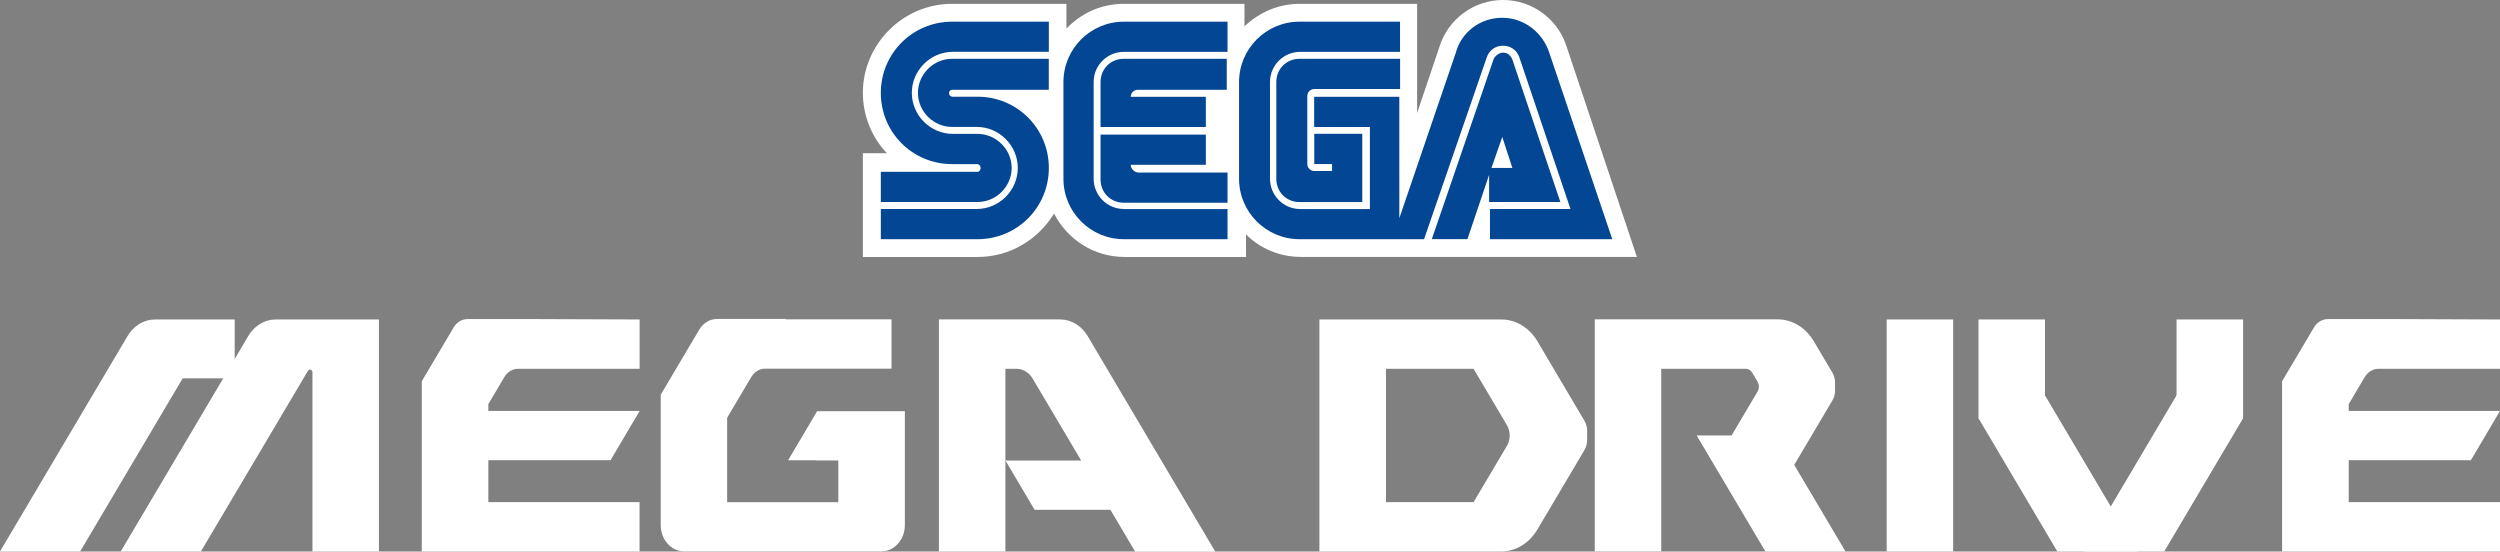 <?xml version="1.0" encoding="utf-8"?>
<!-- Generator: Adobe Illustrator 25.4.1, SVG Export Plug-In . SVG Version: 6.00 Build 0)  -->
<svg version="1.1" id="Layer_1" xmlns="http://www.w3.org/2000/svg" xmlns:xlink="http://www.w3.org/1999/xlink" x="0px" y="0px"
	 viewBox="0 0 3839 846.9" style="enable-background:new 0 0 3839 846.9;" xml:space="preserve">
<rect x="0" y="0" width="3839" height="846.9" fill="#808080" stroke="none"/>
<style type="text/css">
	.st0{fill:#FFFFFF;}
	.st1{fill:#034693;}
	.st2{fill:#FFFFFF;stroke:#3852A1;stroke-width:6.187;stroke-linecap:round;stroke-linejoin:round;stroke-miterlimit:10;}
	.st3{fill:#008ED6;}
	.st4{fill:#FF0000;}
	.st5{fill:url(#SVGID_1_);}
	.st6{fill:url(#SVGID_00000062894791791398046320000005842028094174990215_);}
	.st7{fill:#F4F8F4;}
	.st8{fill:url(#SVGID_00000128461599669257907030000016911647872155789741_);}
	.st9{fill:url(#SVGID_00000034059858567346924220000007542478805280022412_);}
	.st10{fill:url(#SVGID_00000052795847679376576440000017038127107266660006_);}
	.st11{fill:url(#SVGID_00000118357213181056262090000004323273366058168725_);}
	.st12{fill:url(#SVGID_00000183236089583035232340000013273718093845587587_);}
	.st13{fill:url(#SVGID_00000024688049840034695500000001469279017143712938_);}
	.st14{fill:url(#SVGID_00000038386042118462155670000015033557387765968777_);}
	.st15{fill:url(#SVGID_00000135655043120200635930000000879218689734863779_);}
	.st16{fill:url(#SVGID_00000091002729355892649650000002849998368937937072_);}
	.st17{fill:url(#SVGID_00000057853341619565724900000016484649487791241088_);}
	.st18{fill:url(#SVGID_00000105391865051168688120000009947340374268226459_);}
	.st19{fill:url(#SVGID_00000145019743425894792070000017217037991113910416_);}
	.st20{fill:url(#SVGID_00000057849224746099216300000005108487961682424450_);}
	.st21{fill:url(#SVGID_00000027598732968676618730000001903035078643862684_);}
	.st22{fill:url(#SVGID_00000044137581225859844310000013926967524075823540_);}
	.st23{fill:url(#SVGID_00000113334390376993788490000014445681951718903971_);}
	.st24{fill:url(#SVGID_00000047059594450686525780000011502558626550634653_);}
	.st25{fill:url(#SVGID_00000092435836452608946740000009299997919200064669_);}
	.st26{fill:url(#SVGID_00000049902664154482975940000015284942251690121903_);}
	.st27{fill:url(#SVGID_00000060732551065036051840000006542383735024229267_);}
	.st28{fill:url(#SVGID_00000157275317640862202340000001346399788676527012_);}
	.st29{fill:url(#SVGID_00000181775913002560666780000007535006854247912352_);}
	.st30{fill:#DBDCD9;}
	.st31{fill:url(#SVGID_00000002345905865643111510000000844205871532157885_);}
	.st32{fill:url(#SVGID_00000024714843045279304900000003650220754899558589_);}
	.st33{fill:url(#SVGID_00000015332309721428377860000011096522994619372931_);}
	.st34{fill:url(#SVGID_00000136374226283084348520000016943207850021001908_);}
	.st35{fill:url(#SVGID_00000087401738685419893270000017240988117656979127_);}
	.st36{fill:url(#SVGID_00000067224658219694477390000014411414182449025950_);}
	.st37{fill:url(#SVGID_00000111901233930874962200000006125260450279681415_);}
	.st38{fill:url(#SVGID_00000110431070563449487710000000628933444712049822_);}
	.st39{fill:url(#SVGID_00000029047603871665178610000007227947224324755856_);}
	.st40{fill:url(#SVGID_00000041260847275770271600000018211184070029146035_);}
	.st41{fill:url(#SVGID_00000005951097602233694290000002521589146360581263_);}
	.st42{fill:url(#SVGID_00000039108383544390540650000016832555988384733585_);}
	.st43{fill:url(#SVGID_00000101068018079207258070000006743983541215192494_);}
	.st44{fill:url(#SVGID_00000004514697471739556330000000921363711496643241_);}
	.st45{fill:url(#SVGID_00000180327675990432153040000005584503824049952901_);}
	.st46{fill:url(#SVGID_00000173868398078317922690000004513740106628661651_);}
	.st47{fill:url(#SVGID_00000099653406330589893680000004052177252178057879_);}
	.st48{fill:url(#SVGID_00000065045379288786725080000004594219108817238430_);}
	.st49{fill:url(#SVGID_00000120560784891006183940000014356740605110831023_);}
	.st50{fill:url(#SVGID_00000111178565702557289900000012476283308940792235_);}
	.st51{fill:url(#SVGID_00000156590075975710694580000001239315692235308693_);}
	.st52{fill:url(#SVGID_00000140694335956325768530000002238150696680135083_);}
	.st53{fill:url(#SVGID_00000049924896685888061430000016509056380511452550_);}
	.st54{fill:url(#SVGID_00000183959311422007438270000011625859797101672086_);}
	.st55{fill:url(#SVGID_00000177481955409486005800000009398827269183389596_);}
	.st56{fill:url(#SVGID_00000170999216599762945480000016146751028828789676_);}
	.st57{fill:url(#SVGID_00000054984326229369470400000013368746992449234844_);}
	.st58{fill:url(#SVGID_00000065756531254960982340000013252597859935950211_);}
	.st59{fill:url(#SVGID_00000090261436925460121090000010842690313610535843_);}
	.st60{fill:url(#SVGID_00000145769399431519361500000016546314745171028925_);}
	.st61{fill:url(#SVGID_00000178911911623827117960000014966193521440739721_);}
	.st62{fill:url(#SVGID_00000093896521948686944520000001126831910289917631_);}
	.st63{fill:url(#SVGID_00000154410261885310438620000010711437212263154575_);}
	.st64{fill:url(#SVGID_00000095333900503735145890000001747819252014309549_);}
	.st65{fill:url(#SVGID_00000026844968268530605030000006013226422814878391_);}
	.st66{fill:url(#SVGID_00000025413106662173217180000017540146260248544657_);}
	.st67{fill:url(#SVGID_00000144309070775703645710000001742884586986502055_);}
	.st68{fill:url(#SVGID_00000115480394794254711300000007555204259246470324_);}
	.st69{fill:url(#SVGID_00000099638491440523111840000015478791859913319611_);}
	.st70{fill:url(#SVGID_00000121259137047631761630000009281919033039997569_);}
	.st71{fill:url(#SVGID_00000067206255817795294540000013061675615206353549_);}
	.st72{fill:url(#SVGID_00000135668665686204731200000000797439154285204872_);}
	.st73{fill:url(#SVGID_00000075143238935671952850000008371748592264236725_);}
	.st74{fill:url(#SVGID_00000139292073873211452330000006219855342867579030_);}
	.st75{fill:url(#SVGID_00000011723829523914965740000013695588602864695967_);}
	.st76{fill:url(#SVGID_00000059303756203971598300000008006776472089729937_);}
	.st77{fill:url(#SVGID_00000064336856228973571450000015974072553531697576_);}
	.st78{fill:url(#SVGID_00000079470875219601960370000005629395057573037188_);}
	.st79{fill:url(#SVGID_00000000198514579309451800000006891039235268198064_);}
	.st80{fill:url(#SVGID_00000103949632964756711040000009020793132417257891_);}
	.st81{fill:url(#SVGID_00000058578370547105100140000013716864771148499609_);}
	.st82{fill:url(#SVGID_00000055671358255184366450000017139676667193048488_);}
	.st83{fill:url(#SVGID_00000045588005652684387010000005859526955147361712_);}
	.st84{fill:url(#SVGID_00000013183442008423115380000001098483405267609740_);}
	.st85{fill:url(#SVGID_00000103981093992702782730000002233358589756014767_);}
	.st86{fill:url(#SVGID_00000080928911748126580830000003430396134236404405_);}
	.st87{fill:url(#SVGID_00000000210273842779372930000018131625802478470591_);}
	.st88{fill:url(#SVGID_00000168090484198421157650000008631475683502087041_);}
	.st89{fill:url(#SVGID_00000067948013816285684480000007932024988256430262_);}
	.st90{fill:url(#SVGID_00000000931689498355119390000018234025701680162451_);}
	.st91{fill:url(#SVGID_00000093174082318761520760000014042301127527067828_);}
	.st92{fill:url(#SVGID_00000134944886067890957990000017051341884213374642_);}
	.st93{fill:url(#SVGID_00000028285689262463680120000003195165082151685274_);}
	.st94{fill:url(#SVGID_00000039851614130726967640000015987337540348518050_);}
	.st95{fill:url(#SVGID_00000025419734679071565190000012798666463003999128_);}
	.st96{fill:url(#SVGID_00000100376666109293825260000001912042024628385443_);}
	.st97{fill:url(#SVGID_00000152249641737926152400000013949467325450730888_);}
	.st98{fill:url(#SVGID_00000154413060072536975890000013572684463402950281_);}
	.st99{fill:url(#SVGID_00000100359883421042800930000000747027774554981038_);}
	.st100{fill:url(#SVGID_00000095339552577631672000000009730850302229334696_);}
	.st101{fill:url(#SVGID_00000179617114261163088440000005211769306972685457_);}
	.st102{fill:url(#SVGID_00000144308208632964569520000013497711732990709689_);}
	.st103{fill:url(#SVGID_00000016048465184991484550000018142765992058421126_);}
	.st104{fill:url(#SVGID_00000173135982568154768140000010820038412577506944_);}
	.st105{fill:url(#SVGID_00000106843427640064830990000012192412494604271803_);}
	.st106{fill:url(#SVGID_00000028286191297990477660000016429734882259276724_);}
	.st107{fill:url(#SVGID_00000015355605245300664610000016645547409826509952_);}
	.st108{fill:url(#SVGID_00000076606189421545070270000013367167817925232801_);}
	.st109{fill:url(#SVGID_00000014618493354153460610000007296689562469365680_);}
	.st110{fill:url(#SVGID_00000043423645092626087810000008328048867710641339_);}
	.st111{fill:url(#SVGID_00000058590859281216865480000004490305003481769400_);}
	.st112{fill:url(#SVGID_00000150062016511391265650000000726512335754871482_);}
	.st113{fill:url(#SVGID_00000125594236999093395260000013404710835821113248_);}
	.st114{fill:url(#SVGID_00000121257910977182695730000017792369285371271859_);}
	.st115{fill:url(#SVGID_00000176764658896636626260000000900668778484849301_);}
	.st116{fill:url(#SVGID_00000011725574074367865240000008400819855094410404_);}
	.st117{fill:url(#SVGID_00000111167356779827735140000017828661706702602390_);}
	.st118{fill:url(#SVGID_00000075843351448058511670000008231916554062765240_);}
	.st119{fill:url(#SVGID_00000179605278682193840740000000867646884792006046_);}
	.st120{fill:url(#SVGID_00000130607008954032582580000004096217255979733669_);}
	.st121{fill:url(#SVGID_00000036243861676332114720000006913955425417348483_);}
	.st122{fill:url(#SVGID_00000162322359750607982630000003810923336661244551_);}
	.st123{fill:url(#SVGID_00000163777498081882284250000005219794777654819514_);}
	.st124{fill:url(#SVGID_00000057144147108460511960000010673318782098035878_);}
	.st125{fill:url(#SVGID_00000092453448781431312980000013616900740062089383_);}
	.st126{fill:url(#SVGID_00000089569153648089556870000014567375788310224790_);}
	.st127{fill:url(#SVGID_00000172422901140773425820000018138477032421133496_);}
	.st128{fill:url(#SVGID_00000005241778444589944220000016062578152428892606_);}
	.st129{fill:url(#SVGID_00000000927085156818819720000009583194943852092325_);}
	.st130{fill:url(#SVGID_00000178168292362945929720000006781455210729406599_);}
	.st131{fill:url(#SVGID_00000177446563308375449670000017236462104204262785_);}
	.st132{fill:url(#SVGID_00000176016292735606131250000013983274094165760640_);}
	.st133{fill:url(#SVGID_00000035513177537194211620000007850652751284351881_);}
	.st134{fill:url(#SVGID_00000121252884189106688980000011250534229345385392_);}
	.st135{fill:url(#SVGID_00000158721893465805702180000001989566407239985800_);}
	.st136{fill:url(#SVGID_00000114793461853779996530000015528202504976696486_);}
	.st137{fill:url(#SVGID_00000066516810253935298870000000855010217524421041_);}
	.st138{fill:url(#SVGID_00000121237640635222519080000016062464075782312371_);}
	.st139{fill:url(#SVGID_00000085929569794203100570000010048580559264112023_);}
	.st140{fill:url(#SVGID_00000131362977289091090970000004257969778557419910_);}
	.st141{fill:url(#SVGID_00000008109069921380586390000000232137139569694387_);}
	.st142{fill:url(#SVGID_00000116951740867811958170000006145807290118730626_);}
	.st143{fill:url(#SVGID_00000021834069156309810100000012991929404167712181_);}
	.st144{fill:url(#SVGID_00000037665372812576528110000004899118294147232687_);}
	.st145{fill:url(#SVGID_00000028304834265564258390000014357044679113763218_);}
	.st146{fill:url(#SVGID_00000003089497996149333300000011517397833743969696_);}
	.st147{fill:url(#SVGID_00000070076321837183091420000002916659386917696653_);}
	.st148{fill:url(#SVGID_00000013899927963444682610000015107721883236565164_);}
	.st149{fill:url(#SVGID_00000182507509443155734830000005932909090622924441_);}
	.st150{fill:url(#SVGID_00000064311578784473175900000016081566662770560436_);}
	.st151{fill:url(#SVGID_00000098190148539666953700000015422869476748003228_);}
	.st152{fill:url(#SVGID_00000028316548564844228130000001757936592865256623_);}
	.st153{fill:url(#SVGID_00000074421577354649221110000017214708236941606019_);}
	.st154{fill:url(#SVGID_00000172411574962512510320000017529953148439467919_);}
	.st155{fill:url(#SVGID_00000072988146974800207430000010929601308350110899_);}
	.st156{fill:url(#SVGID_00000150095792037347057010000016248571978171545748_);}
	.st157{fill:url(#SVGID_00000164508546417662332560000007165478686810519425_);}
	.st158{fill:url(#SVGID_00000150087230115409120650000013648693663521042342_);}
	.st159{fill:url(#SVGID_00000131327554320867639250000016849546409514945408_);}
	.st160{fill:url(#SVGID_00000043439478470767595450000015152116736378378138_);}
	.st161{fill:url(#SVGID_00000067233789287116405420000014735426320736377007_);}
	.st162{fill:url(#SVGID_00000111887106224797918110000010092112373314939060_);}
	.st163{fill:url(#SVGID_00000167377914726249522440000013988605059419811976_);}
	.st164{fill:url(#SVGID_00000033329575111422318610000001215513472983134104_);}
	.st165{fill:url(#SVGID_00000101782276557144994710000012398221819867371162_);}
	.st166{fill:url(#SVGID_00000106133733021286759170000012119875335268987062_);}
	.st167{fill:url(#SVGID_00000070084081879397439940000003674114298042134709_);}
	.st168{fill:url(#SVGID_00000152959258986606864050000000557643161126301575_);}
	.st169{fill:url(#SVGID_00000109016786934253584230000017294459565609038771_);}
	.st170{fill:url(#SVGID_00000051346354662941959300000013655405397540038553_);}
	.st171{fill:url(#SVGID_00000114054348084976527680000002035604986210757296_);}
	.st172{fill:url(#SVGID_00000178190387692778219310000009598313253255289228_);}
	.st173{fill:url(#SVGID_00000105429137603692880720000018443252927840174726_);}
	.st174{fill:url(#SVGID_00000047035746439789599780000009620895543793808002_);}
	.st175{fill:url(#SVGID_00000174590267931928450860000014647305626362932118_);}
	.st176{fill:url(#SVGID_00000171701048147099136920000014464429323690051219_);}
	.st177{fill:url(#SVGID_00000077313155831194312980000015387245168863899326_);}
	.st178{fill:url(#SVGID_00000117660485724980757650000014239056856421408384_);}
	.st179{fill:url(#SVGID_00000055670298851840747490000015281593671341134742_);}
	.st180{fill:url(#SVGID_00000074419357422998658970000013636298763469868174_);}
	.st181{fill:url(#SVGID_00000087370164229992193150000000047445854784102579_);}
	.st182{fill:url(#SVGID_00000070799078139747630390000018236616017546330301_);}
	.st183{fill:url(#SVGID_00000001622060478920842350000008164521292315736486_);}
	.st184{fill:url(#SVGID_00000080904669116857731410000004904574196502282685_);}
	.st185{fill:url(#SVGID_00000032613602260753095980000016087895625521865867_);}
	.st186{fill:url(#SVGID_00000012464646674843215430000010601826456276153255_);}
	.st187{fill:url(#SVGID_00000040561464646331034690000015037505372653826207_);}
	.st188{fill:url(#SVGID_00000027583487279529006580000000838343527627507078_);}
	.st189{fill:url(#SVGID_00000106854464339741349890000001719648158071140999_);}
	.st190{fill:url(#SVGID_00000124877679570642504930000003977408739955995060_);}
	.st191{fill:url(#SVGID_00000121256333512521427460000015318124409413292974_);}
	.st192{fill:url(#SVGID_00000169554059186270466360000012788701837908098490_);}
	.st193{fill:url(#SVGID_00000035516030723731995700000009191378193171384967_);}
	.st194{fill:url(#SVGID_00000000192980042073333150000000875819648341073325_);}
	.st195{fill:#F6F7F7;}
	.st196{fill:url(#SVGID_00000031929513235848598580000013159397503149464458_);}
	.st197{fill:url(#SVGID_00000116220707678712274030000009905882119049687432_);}
	.st198{fill:url(#SVGID_00000066517023130123628920000003445991616599142548_);}
	.st199{fill:url(#SVGID_00000080178110031539480110000017516716089955325887_);}
	.st200{fill:url(#SVGID_00000153666982322375302160000006748440691814939320_);}
	.st201{fill:url(#SVGID_00000085931338896836629110000015344224210838793098_);}
	.st202{fill:url(#SVGID_00000145021882581352576810000007385501520686773639_);}
	.st203{fill:url(#SVGID_00000010297885891181811090000013251885010583690419_);}
	.st204{fill:url(#SVGID_00000053541077322427094580000010143841890041983158_);}
	.st205{fill:url(#SVGID_00000134933802956580162560000012397381989021198245_);}
	.st206{fill:url(#SVGID_00000098940256794291182950000001874081178993162428_);}
	.st207{fill:url(#SVGID_00000005957255688455940250000006097861671110802366_);}
	.st208{fill:url(#SVGID_00000171687837128274552500000003935683144792461973_);}
	.st209{fill:url(#SVGID_00000105387235273190531460000015875001097843392897_);}
	.st210{fill:#A8988B;}
	.st211{fill:#0C0002;}
</style>
<g>
	<g>
		<g>
			<g>
				<rect x="2897.2" y="490.6" class="st0" width="102.1" height="356.2"/>
				<g>
					<polygon class="st0" points="3140.3,609.7 3038.2,642.3 3038.2,490.6 3140.3,490.6 					"/>
					<polygon class="st0" points="3444.5,642.3 3342.3,609.7 3342.3,490.6 3444.5,490.6 					"/>
					<polygon class="st0" points="3159.2,846.8 3282.2,846.8 3071.3,490.6 3038.2,642.3 					"/>
					<polygon class="st0" points="3323.4,846.8 3200.4,846.8 3411.3,490.6 3444.5,642.3 					"/>
				</g>
				<path class="st0" d="M381.3,515.9l-20.9,35.4v-60.7H237.8c-16.8,0-32.5,9.5-41.9,25.4L0,846.8h123.1l157.4-265.8h62.3
					L185.4,846.8h123.1l164.4-277.4c2.1-3.5,6.9-1.8,6.9,2.4v275h102.1V490.6H423.2C406.4,490.6,390.7,500.1,381.3,515.9z"/>
				<path class="st0" d="M795.7,566.3h186.5v-75.7L827.3,490H717.8c-8.5,0-16.4,4.8-21.1,12.7l-49,82.7v261.4h334.4v-75.7H749.9
					v-64.4h187.6l44.8-75.7H749.9v-10.4l24.7-41.8C779.3,571,787.2,566.3,795.7,566.3z"/>
				<path class="st0" d="M3652.5,566.3H3839v-75.7l-154.9-0.6h-109.6c-8.5,0-16.4,4.8-21.1,12.7l-49,82.7v261.4H3839v-75.7h-232.3
					v-64.4h187.6L3839,631h-232.3v-10.4l24.7-41.8C3636.2,571,3644.1,566.3,3652.5,566.3z"/>
				<path class="st0" d="M1866,846.8l-195.7-330.6c-9.5-16-25.4-25.7-42.4-25.7h-186.1v356.3h102.1V707V566.3h17
					c9.9,0,19.2,5.6,24.8,15l74.6,125.9H1544l44.8,75.7h0.2h116.2l37.9,64.1h123V846.8z"/>
				<path class="st0" d="M1388.9,631.4H1378h-90.8h-32.4l-44.6,75.4h43.6v0.3h33.5v64.1h-170.7V641.5l37.1-62.6
					c4.7-8,12.6-12.8,21.1-12.8H1369v-75.7h-162.9l0.4-0.6h-105.5c-11,0-21.2,6.2-27.3,16.5l-59.1,99.8v200.1
					c0,22.3,15.9,40.4,35.6,40.4h40.4h26.1h170.6h66.6c19.6,0,35.6-18.1,35.6-40.4V771V631.4H1388.9z"/>
				<path class="st0" d="M2360.9,524.1c-12.4-20.9-33.1-33.5-55.4-33.5h-87.6h-191.8v356.2h257.2h22c22.2,0,43-12.6,55.4-33.5
					l72.5-122.4c2.6-4.4,4-9.7,4-15v-14.5c0-5.3-1.4-10.6-4-15L2360.9,524.1z M2262.8,771.1h-134.5V566.3h134.5l51.1,86.3
					c5.8,9.8,5.8,22.5,0,32.3L2262.8,771.1z"/>
				<path class="st0" d="M2755.2,713.9l58.7-99.1c2.6-4.4,4-9.7,4-15v-12.4c0-5.3-1.4-10.6-4-15l-28.7-48.5
					c-12.4-20.9-33.2-33.5-55.4-33.5h-87.5h-193.4v356.3h102.1V566.3h129.6c4.1,0,7.9,2.3,10.2,6.1l8,13.6c2.8,4.7,2.8,10.8,0,15.5
					l-39.8,67.2h-53.6l105.6,178.2H2834L2755.2,713.9z"/>
			</g>
		</g>
		<g>
			<path class="st0" d="M2405.6,71.3C2392.5,29.7,2353.3,0,2308.1,0c-45.2,0-84.4,29.7-97.5,71.3l-34.5,102.2V5.9h-180.7
				c-32.1,0-61.8,13.1-84.4,34.5V5.9h-185.4c-34.5,0-65.4,14.3-88,38v-38h-175.9c-74.9,0-136.7,61.8-136.7,136.7
				c0,35.7,14.3,68.9,36.9,92.7h-36.9v159.3h175.9c49.9,0,92.7-26.2,117.7-66.6c20.2,39.2,60.6,66.6,108.2,66.6h186.6V360
				c21.4,21.4,51.1,34.5,84.4,34.5h515.8L2405.6,71.3z"/>
			<g>
				<g>
					<path class="st1" d="M1501.2,263.8h-148.6v46.4h148.6c28.5,0,52.3-23.8,52.3-52.3s-23.8-52.3-52.3-52.3h-38
						c-34.5,0-63-28.5-63-63s28.5-63,63-63h147.4V33.3H1462c-60.6,0-109.4,48.7-109.4,109.4s48.7,109.3,109.3,109.3h38
						c3.6,0,5.9,2.4,5.9,5.9C1505.9,261.4,1503.5,263.8,1501.2,263.8z"/>
					<path class="st1" d="M1461.9,137.9h148.6V90.3h-148.6c-28.5,0-52.3,23.8-52.3,52.3s23.8,52.3,52.3,52.3h38
						c34.5,0,63,28.5,63,63s-28.5,63-63,63h-147.3v46.4h148.6c60.6,0,109.4-48.7,109.4-109.4s-48.7-109.4-109.4-109.4h-38
						c-3.6,0-5.9-2.4-5.9-5.9C1457.2,140.3,1459.6,137.9,1461.9,137.9z"/>
				</g>
				<g>
					<path class="st1" d="M1995.6,90.3c-20.2,0-35.7,15.5-35.7,35.7v148.6c0,20.2,15.5,35.7,35.7,35.7h96.3V205.5h-73.7v46.4h27.3
						v10.7h-27.3c-5.9,0-10.7-4.8-10.7-10.7V147.4c0-5.9,4.8-10.7,10.7-10.7H2150V90.3H1995.6z"/>
					<path class="st1" d="M2287.9,310.2h108.2l-73.7-218.7c-2.4-5.9-7.1-10.7-14.3-10.7c-5.9,0-11.9,4.8-14.3,9.5l-95.1,276.9h54.7
						l33.3-98.7v41.6L2287.9,310.2L2287.9,310.2z M2306.9,210.3l15.5,47.6h-32.1L2306.9,210.3z"/>
					<path class="st1" d="M2379.4,82c-9.5-30.9-38-54.7-72.5-54.7c-34.5,0-63,22.6-71.3,53.5l-86.8,254.3V148.6h-130.8v46.4h85.6
						v126h-107c-26.2,0-46.4-21.4-46.4-46.4V126c0-26.2,21.4-46.4,46.4-46.4h153.3V33.3h-154.5c-51.1,0-92.7,41.6-92.7,92.7v148.6
						c0,51.1,41.6,92.7,92.7,92.7h191.4L2283.1,88c3.6-10.7,13.1-17.8,25-17.8c11.9,0,21.4,7.1,25,17.8l78.5,232.9H2288v46.4h187.8
						l0,0L2379.4,82z"/>
				</g>
				<g>
					<path class="st1" d="M1725.8,320.9c-26.2,0-46.4-21.4-46.4-46.4V126c0-26.2,21.4-46.4,46.4-46.4H1885V33.3h-159.3
						c-51.1,0-92.7,41.6-92.7,92.7v148.6c0,51.1,41.6,92.7,92.7,92.7H1885v-46.3H1725.8z"/>
					<path class="st1" d="M1736.4,253.1h115.3v-46.4h-161.7v68.9c0,20.2,15.5,35.7,35.7,35.7H1885v-46.4h-137.9
						C1741.2,263.8,1736.4,259,1736.4,253.1z"/>
					<path class="st1" d="M1851.7,148.6h-115.3c0-5.9,4.8-10.7,10.7-10.7h136.7V90.3h-158.1c-20.2,0-35.7,15.5-35.7,35.7v69h161.7
						C1851.7,194.9,1851.7,148.6,1851.7,148.6z"/>
				</g>
			</g>
		</g>
	</g>
</g>
</svg>
